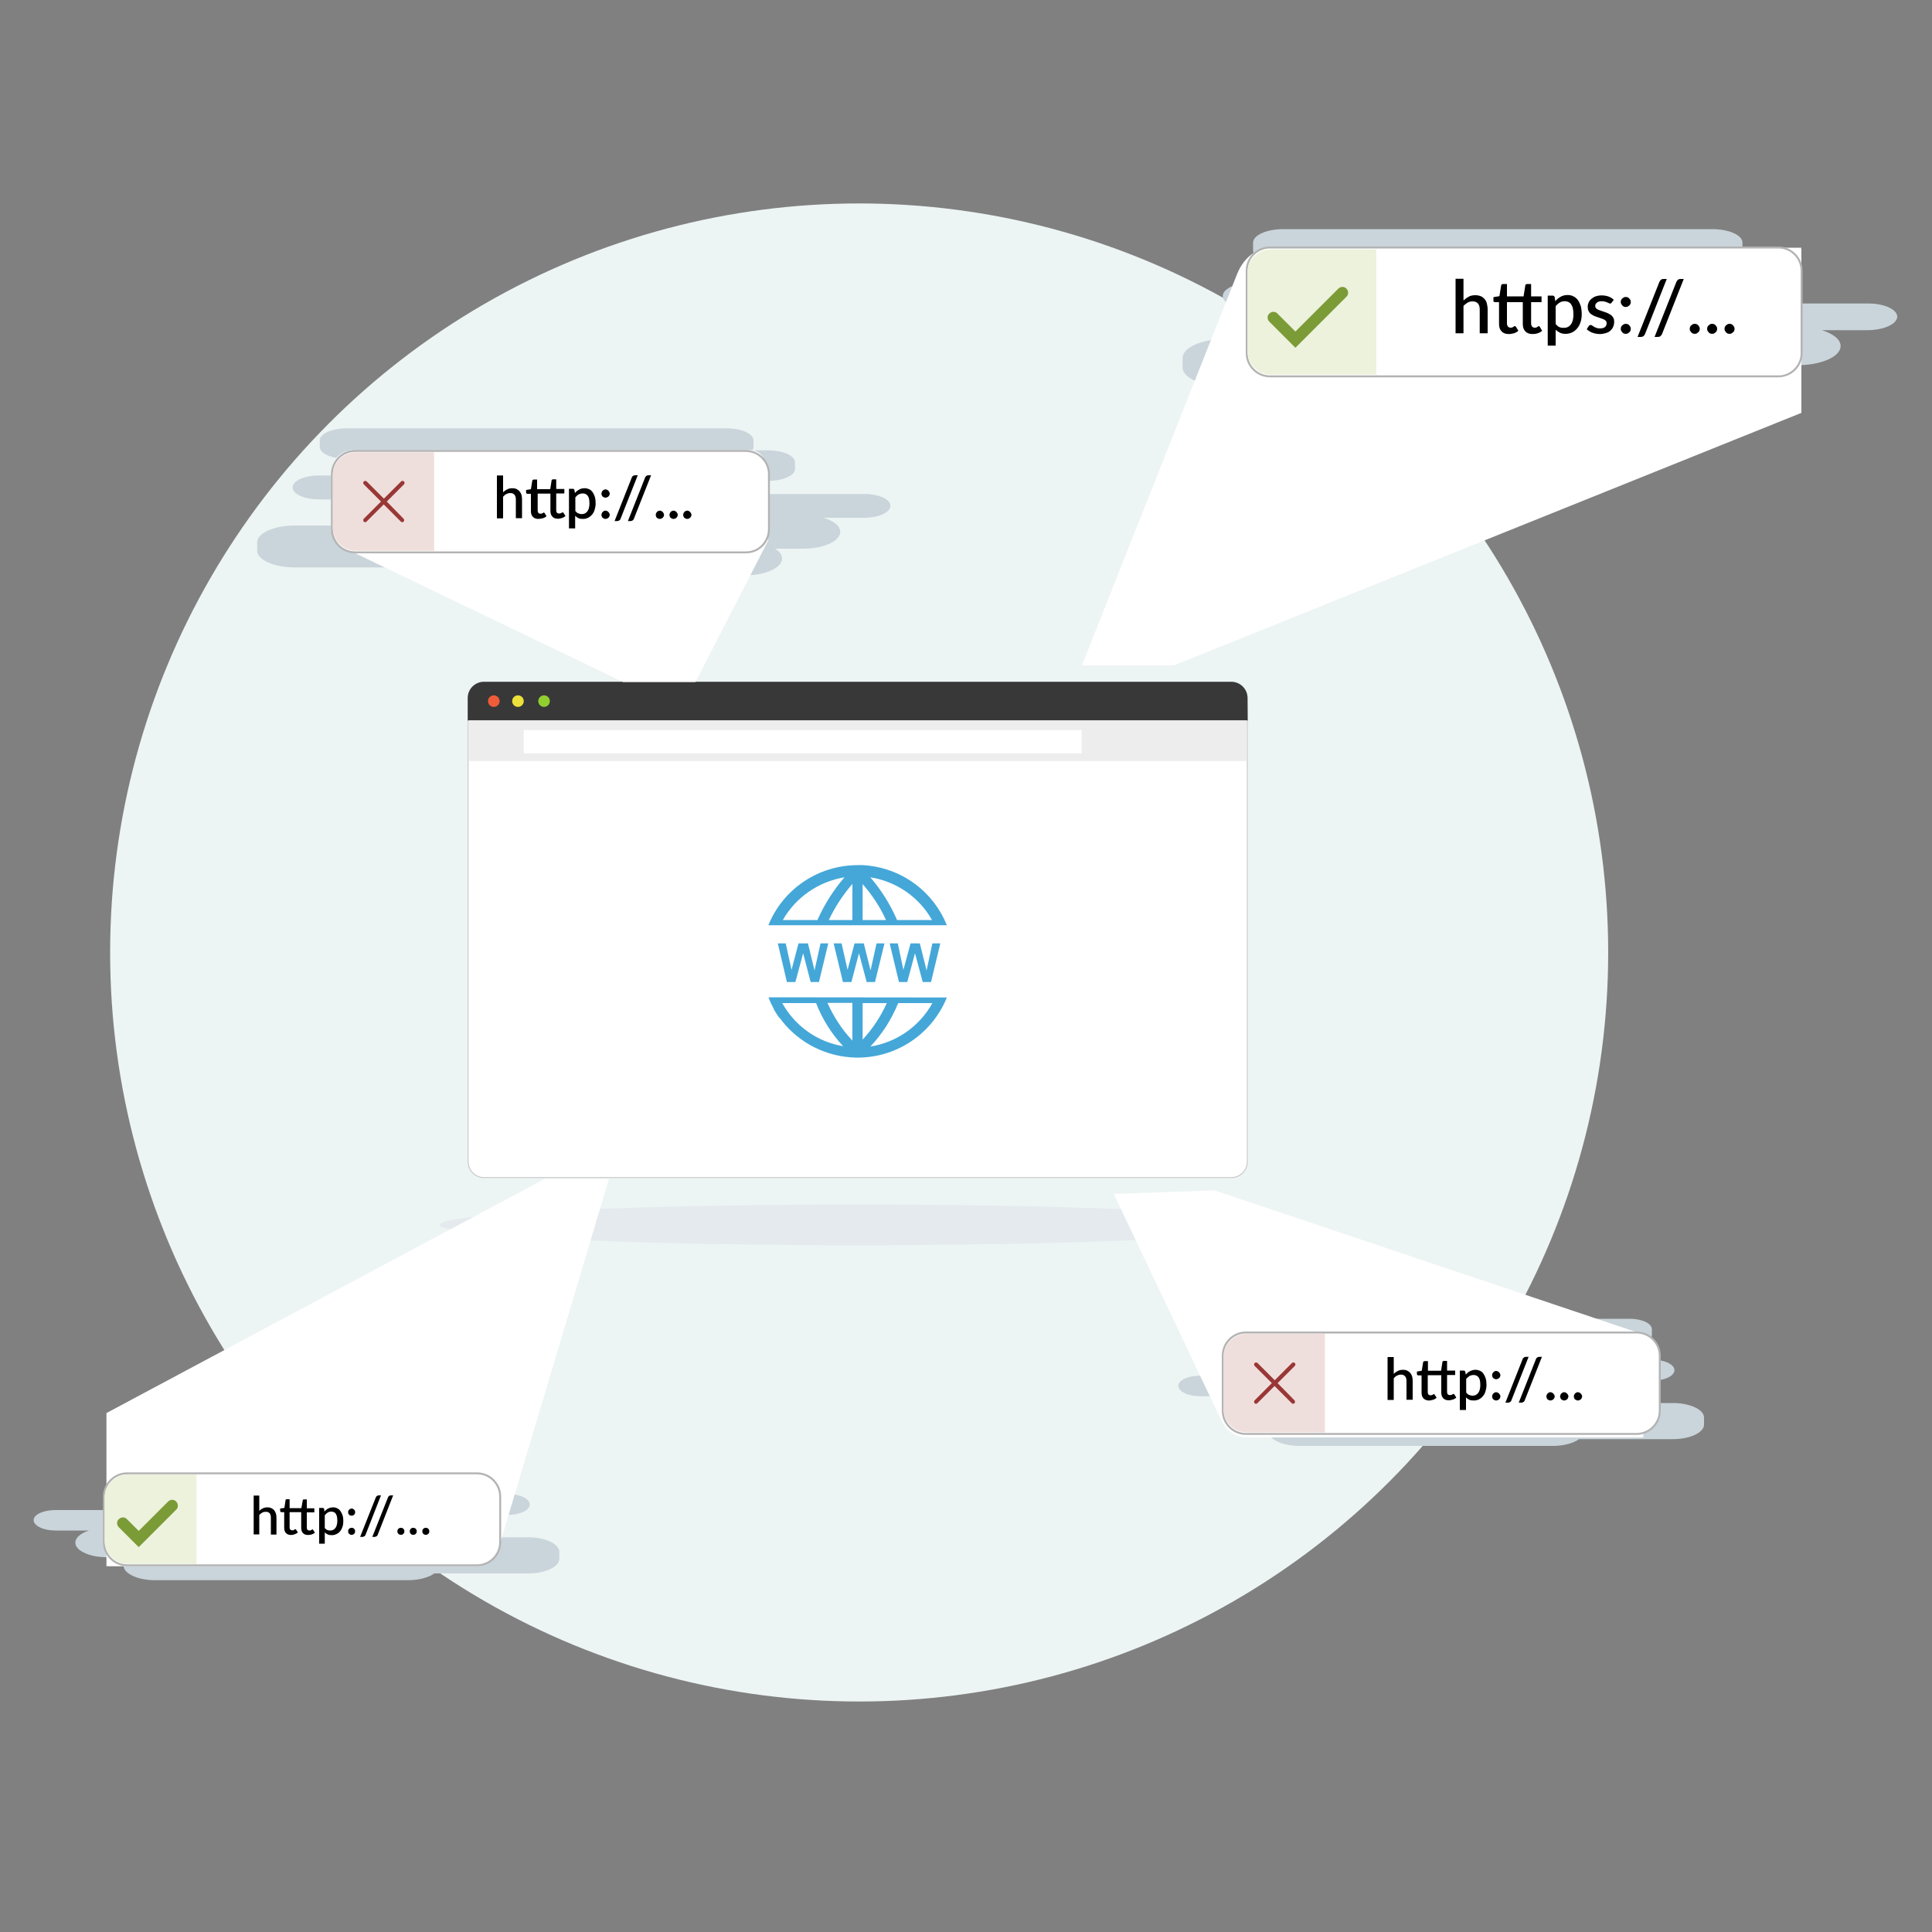 <?xml version="1.0" encoding="utf-8"?>
<!-- Generator: Adobe Illustrator 21.0.2, SVG Export Plug-In . SVG Version: 6.00 Build 0)  -->
<svg version="1.1" id="Layer_1" xmlns="http://www.w3.org/2000/svg" xmlns:xlink="http://www.w3.org/1999/xlink" x="0px" y="0px"
	 viewBox="0 0 1000 1000" enable-background="new 0 0 1000 1000" xml:space="preserve">
<rect x="0" y="0" width="1000" height="1000" fill="#808080" stroke="none"/>
<g>
	<circle fill="#EDF4F4" cx="444.7" cy="493" r="387.7"/>
</g>
<g>
	<ellipse fill="#E4EAED" cx="443.8" cy="634" rx="216.2" ry="10.5"/>
</g>
<g>
	<g>
		<g>
			<path fill="#CAD5DB" d="M460.9,261.8c0,1.7-1.6,3.3-4,4.4s-6,1.8-9.8,1.8h-20.8c5.2,1.6,8.6,4.2,8.6,7.3c0,2.4-2.2,4.6-5.7,6.2
				s-8.3,2.5-13.8,2.5h-14.2c2.3,1.4,3.6,3.2,3.6,5.1c0,2.4-2.2,4.6-5.7,6.2s-8.3,2.5-13.6,2.5h-158c-6.9,0-12.9-1.6-16.4-4.1h-58.6
				c-10.6,0-19.4-3.9-19.4-8.7v-4.3c0-4.8,8.8-8.7,19.4-8.7h23.8c-2.3-1.4-3.6-3.2-3.6-5c0-2.4,2.2-4.6,5.7-6.2
				c2.4-1.1,5.7-1.9,9.2-2.3h-22.4c-7.6,0-13.8-2.8-13.8-6.2c0-1.7,1.6-3.3,4-4.4c2.6-1.1,6-1.8,9.8-1.8h24.1
				c-1.4-1-2.3-2.1-2.3-3.4v-3.4c0-0.6,0.1-1.2,0.6-1.8h-8.3c-7.6,0-13.8-2.8-13.8-6.2v-3.4c0-3.4,6.2-6.2,13.8-6.2h196.9
				c7.6,0,13.8,2.8,13.8,6.2v3.4c0,0.6-0.1,1.2-0.6,1.8h8.3c7.6,0,13.8,2.8,13.8,6.2v3.4c0,3.4-6.2,6.2-13.8,6.2h-12.2
				c2.9,1.1,4.9,2.8,4.9,4.7c0,0.7-0.3,1.4-0.9,2.1H447C454.8,255.6,460.9,258.4,460.9,261.8z"/>
		</g>
	</g>
</g>
<g>
	<g>
		<g>
			<path fill="#CAD5DB" d="M982,163.9c0,1.9-1.8,3.7-4.5,4.9c-2.8,1.3-6.8,2.1-11,2.1H943c5.8,1.8,9.7,4.8,9.7,8.2
				c0,2.7-2.4,5.2-6.5,7s-9.4,2.9-15.6,2.9h-16c2.6,1.6,4,3.6,4,5.7c0,2.7-2.4,5.2-6.5,7c-4,1.8-9.4,2.9-15.4,2.9H718.6
				c-7.8,0-14.6-1.9-18.5-4.6H634c-12,0-21.9-4.4-21.9-9.8v-4.9c0-5.4,9.9-9.8,21.9-9.8h26.9c-2.6-1.6-4-3.6-4-5.7
				c0-2.7,2.4-5.2,6.5-7c2.8-1.3,6.5-2.2,10.4-2.6h-25.3c-8.6,0-15.6-3.1-15.6-7c0-1.9,1.8-3.7,4.5-4.9c2.9-1.3,6.8-2.1,11-2.1h27.2
				c-1.6-1.1-2.6-2.4-2.6-3.8v-3.9c0-0.7,0.2-1.3,0.6-2h-9.4c-8.6,0-15.6-3.1-15.6-7v-3.9c0-3.9,7-7,15.6-7h222.1
				c8.6,0,15.6,3.1,15.6,7v3.9c0,0.7-0.2,1.3-0.6,2h9.4c8.6,0,15.6,3.1,15.6,7v3.9c0,3.9-7,7-15.6,7H897c3.2,1.3,5.5,3.2,5.5,5.3
				c0,0.8-0.3,1.6-1,2.4h64.8C975,156.9,982,160.1,982,163.9z"/>
		</g>
	</g>
</g>
<g>
	<g>
		<g>
			<path fill="#CAD5DB" d="M17.4,786.8c0,1.5,1.3,2.8,3.3,3.8s5,1.6,8.1,1.6h17.3c-4.3,1.4-7.1,3.6-7.1,6.3c0,2.1,1.8,3.9,4.8,5.3
				c3,1.4,6.9,2.2,11.4,2.2H67c-1.9,1.2-3,2.7-3,4.4c0,2.1,1.8,3.9,4.8,5.3c3,1.4,6.9,2.2,11.3,2.2h131.1c5.7,0,10.7-1.4,13.6-3.5
				h48.6c8.8,0,16.1-3.4,16.1-7.5v-3.7c0-4.1-7.3-7.5-16.1-7.5h-19.8c1.9-1.2,3-2.7,3-4.3c0-2.1-1.8-3.9-4.8-5.3c-2-1-4.8-1.7-7.6-2
				h18.6c6.3,0,11.4-2.4,11.4-5.4c0-1.5-1.3-2.8-3.3-3.8c-2.1-1-5-1.6-8.1-1.6h-20c1.2-0.9,1.9-1.8,1.9-2.9v-3c0-0.5-0.1-1-0.5-1.5
				h6.9c6.3,0,11.4-2.4,11.4-5.4v-3c0-3-5.1-5.4-11.4-5.4H87.7c-6.3,0-11.4,2.4-11.4,5.4v3c0,0.5,0.1,1,0.5,1.5h-6.9
				c-6.3,0-11.4,2.4-11.4,5.4v3c0,3,5.1,5.4,11.4,5.4H80c-2.4,1-4.1,2.4-4.1,4c0,0.6,0.2,1.2,0.7,1.8H29
				C22.6,781.5,17.4,783.9,17.4,786.8z"/>
		</g>
	</g>
</g>
<g>
	<g>
		<g>
			<path fill="#CAD5DB" d="M609.9,717.3c0,1.5,1.3,2.8,3.3,3.8s5,1.6,8.1,1.6h17.3c-4.3,1.4-7.1,3.6-7.1,6.3c0,2.1,1.8,3.9,4.8,5.3
				c3,1.4,6.9,2.2,11.4,2.2h11.8c-1.9,1.2-3,2.7-3,4.4c0,2.1,1.8,3.9,4.8,5.3c3,1.4,6.9,2.2,11.3,2.2h131.1c5.7,0,10.7-1.4,13.6-3.5
				h48.6c8.8,0,16.1-3.4,16.1-7.5v-3.7c0-4.1-7.3-7.5-16.1-7.5h-19.8c1.9-1.2,3-2.7,3-4.3c0-2.1-1.8-3.9-4.8-5.3c-2-1-4.8-1.7-7.6-2
				h18.6c6.3,0,11.4-2.4,11.4-5.4c0-1.5-1.3-2.8-3.3-3.8c-2.1-1-5-1.6-8.1-1.6h-20c1.2-0.9,1.9-1.8,1.9-2.9v-3c0-0.5-0.1-1-0.5-1.5
				h6.9c6.3,0,11.4-2.4,11.4-5.4v-3c0-3-5.1-5.4-11.4-5.4H680.2c-6.3,0-11.4,2.4-11.4,5.4v3c0,0.5,0.1,1,0.5,1.5h-6.9
				c-6.3,0-11.4,2.4-11.4,5.4v3c0,3,5.1,5.4,11.4,5.4h10.1c-2.4,1-4.1,2.4-4.1,4c0,0.6,0.2,1.2,0.7,1.8h-47.7
				C615.1,711.9,609.9,714.4,609.9,717.3z"/>
		</g>
	</g>
</g>
<g>
	<g>
		<g>
			<path fill="#FFFFFF" d="M250.5,609.5c-4.5,0-8.2-3.7-8.2-8.2v-240c0-4.5,3.7-8.2,8.2-8.2h386.9c4.5,0,8.2,3.7,8.2,8.2v240
				c0,4.5-3.7,8.2-8.2,8.2H250.5z"/>
		</g>
		<g>
			<path fill="#BFBFBF" d="M637.4,353.3c4.4,0,8,3.6,8,8v240c0,4.4-3.6,8-8,8H250.5c-4.4,0-8-3.6-8-8v-240c0-4.4,3.6-8,8-8H637.4
				 M637.4,352.9H250.5c-4.7,0-8.4,3.8-8.4,8.4v240c0,4.7,3.8,8.4,8.4,8.4h386.9c4.7,0,8.4-3.8,8.4-8.4v-240
				C645.8,356.7,642,352.9,637.4,352.9L637.4,352.9z"/>
		</g>
	</g>
	<g>
		<g>
			<path fill="#383838" d="M645.8,372.9H242.1v-11.6c0-4.7,3.8-8.4,8.4-8.4h386.8c4.7,0,8.4,3.8,8.4,8.4L645.8,372.9L645.8,372.9z"
				/>
		</g>
	</g>
	<g>
		<g>
			<rect x="242.6" y="372.9" fill="#EDEDED" width="402.7" height="21"/>
		</g>
	</g>
	<g>
		<circle fill="#EF5C3A" cx="255.6" cy="362.9" r="3"/>
	</g>
	<g>
		<circle fill="#EDE03B" cx="268.1" cy="362.9" r="3"/>
	</g>
	<g>
		<circle fill="#91CE30" cx="281.6" cy="362.9" r="3"/>
	</g>
	<g>
		<g>
			<rect x="271.1" y="377.9" fill="#FFFFFF" width="288.8" height="12"/>
		</g>
	</g>
	<g>
		<g>
			<path fill="#44A7D8" d="M397.8,516.2c0.3,1,0.7,1.9,1.1,2.8l1.2,2.4c0.2,0.3,0.4,0.7,0.5,1.1c0.1,0.2,0.4,0.7,0.5,0.9
				c0.7,1.1,1.3,2.1,2.1,3.2c0.2,0.1,0.5,0.5,0.8,0.8s0.5,0.7,0.8,1.1c9.2,11.6,23.1,18.5,37.9,18.9h2.5
				c19.8-0.5,37.4-12.7,44.9-31.1L397.8,516.2L397.8,516.2z M404.9,519.2h17.5c3.2,8.2,7.9,15.8,14,22.3
				C423.1,539.3,411.5,531.1,404.9,519.2z M441.2,538.6c-5.4-5.7-9.7-12.3-12.9-19.5h12.9V538.6z M446.5,519.2H459
				c-3.1,6.9-7.3,13.3-12.5,18.9V519.2L446.5,519.2z M450.5,541.7c3-3.2,5.8-6.8,8.2-10.5c2.4-3.8,4.5-7.8,6.2-12h17.7
				C475.9,531.3,464.1,539.5,450.5,541.7z"/>
		</g>
		<g>
			<path fill="#44A7D8" d="M449.3,448c-1.8-0.2-3.6-0.3-5.4-0.2c-20.3,0-38.6,12.3-46.2,31.1h92.4C483.2,461.8,467.6,450,449.3,448z
				 M405.2,476.2c6.7-11.8,18.5-19.9,31.9-22.1c-5.7,6.6-10.4,14-14,22.1H405.2z M441.2,476.2H429c3.2-6.8,7.3-13,12.2-18.7V476.2z
				 M446.5,476.2v-18.6c4.9,5.6,9,11.8,12.1,18.6H446.5z M450.5,454.1c13.4,2.1,25.2,10.2,31.9,22.1h-18.1
				C460.9,468.2,456.2,460.8,450.5,454.1z"/>
		</g>
		<g>
			<polygon fill="#44A7D8" points="428.7,488.3 423.9,508.3 419.6,508.3 415.7,493.4 411.7,508.3 407.3,508.3 402.6,488.3 
				406.7,488.3 409.7,502 413.3,488.3 418.2,488.3 421.6,502.3 424.7,488.3 			"/>
		</g>
		<g>
			<polygon fill="#44A7D8" points="457.8,488.3 452.9,508.3 448.6,508.3 444.6,493.4 440.7,508.3 436.3,508.3 431.5,488.3 
				435.6,488.3 438.7,502 442.3,488.3 447.1,488.3 450.6,502.3 453.7,488.3 			"/>
		</g>
		<g>
			<polygon fill="#44A7D8" points="486.7,488.3 481.9,508.3 477.6,508.3 473.6,493.4 469.6,508.3 465.3,508.3 460.5,488.3 
				464.7,488.3 467.6,502 471.3,488.3 476.1,488.3 479.6,502.3 482.6,488.3 			"/>
		</g>
	</g>
</g>
<g>
	<path fill="#A0A0A0" d="M236.8,644.8"/>
</g>
<g>
	<g>
		<defs>
			<path id="SVGID_1_" d="M640.3,141.9L560,344.4h47.6l324.8-130.7v-85.5H657.8C650.4,128.2,643.6,133.5,640.3,141.9z"/>
		</defs>
		<clipPath id="SVGID_2_">
			<use xlink:href="#SVGID_1_"  overflow="visible"/>
		</clipPath>
		<path clip-path="url(#SVGID_2_)" fill="#FFFFFF" d="M560,344.4L560,344.4z"/>
		<polygon clip-path="url(#SVGID_2_)" fill="#FFFFFF" points="560,335.5 607.9,128.2 930.8,128.2 932.4,128.6 932.4,222.6 
			904.3,344.4 560,344.4 		"/>
		<polygon clip-path="url(#SVGID_2_)" fill="#FFFFFF" points="932.4,128.6 930.8,128.2 932.4,128.2 		"/>
	</g>
</g>
<g>
	<g>
		<defs>
			<path id="SVGID_3_" d="M397.7,279.6L360,353h-37.5l-145-69.7c-3.7-1.8-6.1-5.5-6.1-9.6v-29.2c0-6.4,5.2-11.6,11.6-11.6h204.8
				C405.7,232.9,395.1,274.9,397.7,279.6z"/>
		</defs>
		<clipPath id="SVGID_4_">
			<use xlink:href="#SVGID_3_"  overflow="visible"/>
		</clipPath>
		<polygon clip-path="url(#SVGID_4_)" fill="#FFFFFF" points="360,353 405.7,333.3 405.7,353 		"/>
		<polygon clip-path="url(#SVGID_4_)" fill="#FFFFFF" points="179.6,353 171.4,286.7 171.4,237.1 181.1,232.9 405.7,232.9 
			405.7,333.3 360,353 		"/>
		<polygon clip-path="url(#SVGID_4_)" fill="#FFFFFF" points="181.1,232.9 171.4,237.1 171.4,232.9 		"/>
	</g>
</g>
<g>
	<g>
		<defs>
			<path id="SVGID_5_" d="M259.1,798l56.1-187.8h-33.3L55.1,731.4v79.3h191.8C252.1,810.8,256.8,805.8,259.1,798z"/>
		</defs>
		<clipPath id="SVGID_6_">
			<use xlink:href="#SVGID_5_"  overflow="visible"/>
		</clipPath>
		<path clip-path="url(#SVGID_6_)" fill="#FFFFFF" d="M315.2,610.2L315.2,610.2L315.2,610.2z"/>
		<polygon clip-path="url(#SVGID_6_)" fill="#FFFFFF" points="315.2,619.1 270.9,810.8 56.9,810.8 55.1,810.4 55.1,722.5 81,610.2 
			315.2,610.2 		"/>
		<polygon clip-path="url(#SVGID_6_)" fill="#FFFFFF" points="55.1,810.4 56.9,810.8 55.1,810.8 		"/>
	</g>
</g>
<g>
	<g>
		<defs>
			<path id="SVGID_7_" d="M632.3,735.5l-60-126.3H608l242.6,81.5V744H645.4C639.9,744.1,634.8,740.8,632.3,735.5z"/>
		</defs>
		<clipPath id="SVGID_8_">
			<use xlink:href="#SVGID_7_"  overflow="visible"/>
		</clipPath>
		<path clip-path="url(#SVGID_8_)" fill="#FFFFFF" d="M572.3,609.2L572.3,609.2L572.3,609.2z"/>
		<polygon clip-path="url(#SVGID_8_)" fill="#FFFFFF" points="831.7,609.2 850.6,681.8 850.6,743.8 849,744.1 605,744.1 
			572.3,618.1 		"/>
		<polygon clip-path="url(#SVGID_8_)" fill="#FFFFFF" points="849,744.1 850.6,743.8 850.6,744.1 		"/>
	</g>
</g>
<g>
	<g>
		<path fill="#FFFFFF" d="M920.5,194.8H657.3c-6.6,0-12-5.4-12-12v-42.7c0-6.6,5.4-12,12-12h263.2c6.6,0,12,5.4,12,12v42.7
			C932.5,189.4,927.1,194.8,920.5,194.8z"/>
		<path fill="#B3B3B3" d="M920.5,195.3H657.3c-6.9,0-12.5-5.6-12.5-12.5v-42.7c0-6.9,5.6-12.5,12.5-12.5h263.2
			c6.9,0,12.5,5.6,12.5,12.5v42.7C933,189.7,927.4,195.3,920.5,195.3z M657.3,128.6c-6.3,0-11.5,5.2-11.5,11.5v42.7
			c0,6.3,5.2,11.5,11.5,11.5h263.2c6.3,0,11.5-5.2,11.5-11.5v-42.7c0-6.3-5.2-11.5-11.5-11.5H657.3z"/>
	</g>
	<g enable-background="new    ">
		<path d="M757.7,155.4c0.8-0.8,1.7-1.4,2.6-1.9c1-0.5,2.1-0.7,3.3-0.7c1.1,0,2,0.2,2.8,0.5s1.5,0.9,2,1.5c0.6,0.6,1,1.4,1.2,2.3
			s0.4,1.9,0.4,3v12.4h-4.1v-12.4c0-1.3-0.3-2.3-0.9-3c-0.6-0.7-1.5-1.1-2.8-1.1c-0.9,0-1.8,0.2-2.5,0.6s-1.5,1-2.2,1.7v14.2h-4.1
			v-28.2h4.1V155.4z"/>
		<path d="M780.9,172.9c-1.6,0-2.9-0.5-3.7-1.4c-0.9-0.9-1.3-2.2-1.3-3.8v-11.3h-2.1c-0.2,0-0.4-0.1-0.6-0.2
			c-0.2-0.1-0.2-0.4-0.2-0.7v-1.7l3.1-0.5l0.9-5.6c0.1-0.2,0.2-0.4,0.3-0.5c0.2-0.1,0.4-0.2,0.6-0.2h2.1v6.4h8.6l0.9-5.7
			c0-0.2,0.2-0.4,0.3-0.5c0.2-0.1,0.4-0.2,0.6-0.2h2.1v6.4h5.4v3h-5.4v11c0,0.7,0.2,1.2,0.5,1.6c0.3,0.4,0.8,0.6,1.4,0.6
			c0.3,0,0.6,0,0.8-0.1c0.2-0.1,0.4-0.2,0.6-0.3c0.2-0.1,0.3-0.2,0.4-0.3c0.1-0.1,0.2-0.1,0.3-0.1c0.1,0,0.2,0,0.3,0.1
			c0.1,0.1,0.2,0.2,0.2,0.3l1.2,2c-0.6,0.6-1.4,1-2.3,1.3c-0.9,0.3-1.7,0.4-2.7,0.4c-1.6,0-2.9-0.5-3.7-1.4
			c-0.9-0.9-1.3-2.2-1.3-3.8v-11.3H780v11c0,0.7,0.2,1.2,0.5,1.6c0.3,0.4,0.8,0.6,1.4,0.6c0.3,0,0.6,0,0.8-0.1
			c0.2-0.1,0.4-0.2,0.6-0.3c0.2-0.1,0.3-0.2,0.4-0.3c0.1-0.1,0.2-0.1,0.4-0.1c0.2,0,0.4,0.1,0.6,0.4l1.2,2c-0.6,0.6-1.4,1-2.2,1.3
			C782.7,172.7,781.8,172.9,780.9,172.9z"/>
		<path d="M805,155.9c0.8-1,1.7-1.7,2.8-2.3c1-0.6,2.2-0.9,3.6-0.9c1.1,0,2.1,0.2,3,0.7c0.9,0.4,1.7,1.1,2.3,1.9
			c0.6,0.8,1.1,1.9,1.5,3.1c0.3,1.2,0.5,2.7,0.5,4.3c0,1.4-0.2,2.8-0.6,4c-0.4,1.2-0.9,2.3-1.7,3.2c-0.7,0.9-1.6,1.6-2.6,2.1
			c-1,0.5-2.2,0.8-3.5,0.8c-1.1,0-2.1-0.2-2.9-0.6s-1.5-0.9-2.2-1.5v8.2h-4.1v-25.9h2.5c0.6,0,0.9,0.3,1.1,0.8L805,155.9z
			 M805.2,167.7c0.6,0.7,1.2,1.3,1.9,1.6c0.7,0.3,1.4,0.4,2.3,0.4c1.6,0,2.8-0.6,3.7-1.8c0.9-1.2,1.3-2.9,1.3-5.2
			c0-1.2-0.1-2.2-0.3-3.1s-0.5-1.5-0.9-2.1s-0.8-0.9-1.4-1.2c-0.5-0.2-1.2-0.4-1.8-0.4c-1,0-1.9,0.2-2.7,0.7
			c-0.8,0.5-1.5,1.1-2.1,1.9V167.7z"/>
		<path d="M834.2,156.6c-0.1,0.2-0.2,0.3-0.3,0.4s-0.3,0.1-0.5,0.1c-0.2,0-0.5-0.1-0.7-0.2c-0.3-0.1-0.6-0.3-0.9-0.4
			s-0.7-0.3-1.2-0.4c-0.5-0.1-1-0.2-1.6-0.2c-0.5,0-1,0.1-1.4,0.2c-0.4,0.1-0.8,0.3-1,0.5c-0.3,0.2-0.5,0.5-0.7,0.8
			c-0.2,0.3-0.2,0.6-0.2,1c0,0.5,0.1,0.8,0.4,1.1c0.3,0.3,0.6,0.6,1.1,0.8s1,0.4,1.6,0.6c0.6,0.2,1.2,0.4,1.8,0.6
			c0.6,0.2,1.2,0.4,1.8,0.7c0.6,0.3,1.1,0.6,1.6,1c0.5,0.4,0.8,0.9,1.1,1.4s0.4,1.2,0.4,2c0,0.9-0.2,1.8-0.5,2.5
			c-0.3,0.8-0.8,1.4-1.4,2s-1.4,1-2.4,1.3s-2,0.5-3.2,0.5c-0.7,0-1.3-0.1-2-0.2c-0.6-0.1-1.2-0.3-1.8-0.5c-0.6-0.2-1.1-0.5-1.6-0.8
			s-0.9-0.6-1.3-1l1-1.6c0.1-0.2,0.3-0.3,0.4-0.4c0.2-0.1,0.4-0.2,0.6-0.2c0.3,0,0.5,0.1,0.8,0.3c0.3,0.2,0.6,0.4,0.9,0.6
			c0.3,0.2,0.8,0.4,1.3,0.6c0.5,0.2,1.1,0.3,1.8,0.3c0.6,0,1.1-0.1,1.6-0.2c0.4-0.1,0.8-0.3,1.1-0.6c0.3-0.3,0.5-0.5,0.6-0.9
			c0.1-0.3,0.2-0.7,0.2-1c0-0.5-0.1-0.9-0.4-1.2s-0.7-0.6-1.1-0.8c-0.5-0.2-1-0.4-1.6-0.6c-0.6-0.2-1.2-0.4-1.8-0.6
			c-0.6-0.2-1.2-0.4-1.8-0.7c-0.6-0.3-1.1-0.6-1.6-1s-0.8-0.9-1.1-1.5c-0.3-0.6-0.4-1.3-0.4-2.2c0-0.8,0.2-1.5,0.5-2.2
			c0.3-0.7,0.8-1.3,1.4-1.8s1.3-1,2.2-1.3c0.9-0.3,1.9-0.5,3.1-0.5c1.3,0,2.5,0.2,3.6,0.6c1.1,0.4,2,1,2.7,1.7L834.2,156.6z"/>
		<path d="M838.9,156.3c0-0.4,0.1-0.7,0.2-1c0.1-0.3,0.3-0.6,0.6-0.8c0.2-0.2,0.5-0.4,0.8-0.6c0.3-0.1,0.7-0.2,1-0.2
			c0.4,0,0.7,0.1,1,0.2c0.3,0.1,0.6,0.3,0.8,0.6c0.2,0.2,0.4,0.5,0.6,0.8c0.1,0.3,0.2,0.7,0.2,1c0,0.4-0.1,0.7-0.2,1
			s-0.3,0.6-0.6,0.8s-0.5,0.4-0.8,0.6c-0.3,0.1-0.7,0.2-1,0.2c-0.4,0-0.7-0.1-1-0.2c-0.3-0.1-0.6-0.3-0.8-0.6
			c-0.2-0.2-0.4-0.5-0.6-0.8C839,157,838.9,156.7,838.9,156.3z M838.9,170.2c0-0.4,0.1-0.7,0.2-1c0.1-0.3,0.3-0.6,0.6-0.8
			c0.2-0.2,0.5-0.4,0.8-0.6c0.3-0.1,0.7-0.2,1-0.2c0.4,0,0.7,0.1,1,0.2c0.3,0.1,0.6,0.3,0.8,0.6c0.2,0.2,0.4,0.5,0.6,0.8
			c0.1,0.3,0.2,0.7,0.2,1c0,0.4-0.1,0.7-0.2,1s-0.3,0.6-0.6,0.8s-0.5,0.4-0.8,0.6c-0.3,0.1-0.7,0.2-1,0.2c-0.4,0-0.7-0.1-1-0.2
			c-0.3-0.1-0.6-0.3-0.8-0.6c-0.2-0.2-0.4-0.5-0.6-0.8C839,170.9,838.9,170.6,838.9,170.2z"/>
		<path d="M851.5,172.8c-0.2,0.5-0.5,0.9-0.9,1.2c-0.4,0.3-0.8,0.4-1.3,0.4h-1.7l11.3-28.5c0.2-0.5,0.5-0.8,0.8-1.1
			c0.4-0.3,0.8-0.4,1.3-0.4h1.7L851.5,172.8z"/>
		<path d="M860.3,172.8c-0.2,0.5-0.5,0.9-0.9,1.2c-0.4,0.3-0.8,0.4-1.3,0.4h-1.7l11.3-28.5c0.2-0.5,0.5-0.8,0.8-1.1
			c0.4-0.3,0.8-0.4,1.3-0.4h1.7L860.3,172.8z"/>
		<path d="M874.6,170.2c0-0.4,0.1-0.7,0.2-1c0.1-0.3,0.3-0.6,0.6-0.8c0.2-0.2,0.5-0.4,0.8-0.6c0.3-0.1,0.7-0.2,1-0.2s0.7,0.1,1,0.2
			c0.3,0.1,0.6,0.3,0.8,0.6c0.2,0.2,0.4,0.5,0.6,0.8c0.1,0.3,0.2,0.7,0.2,1c0,0.4-0.1,0.7-0.2,1s-0.3,0.6-0.6,0.8s-0.5,0.4-0.8,0.6
			c-0.3,0.1-0.7,0.2-1,0.2s-0.7-0.1-1-0.2c-0.3-0.1-0.6-0.3-0.8-0.6c-0.2-0.2-0.4-0.5-0.6-0.8S874.6,170.6,874.6,170.2z"/>
		<path d="M883.6,170.2c0-0.4,0.1-0.7,0.2-1c0.1-0.3,0.3-0.6,0.6-0.8c0.2-0.2,0.5-0.4,0.8-0.6c0.3-0.1,0.7-0.2,1-0.2s0.7,0.1,1,0.2
			c0.3,0.1,0.6,0.3,0.8,0.6c0.2,0.2,0.4,0.5,0.6,0.8c0.1,0.3,0.2,0.7,0.2,1c0,0.4-0.1,0.7-0.2,1c-0.1,0.3-0.3,0.6-0.6,0.8
			s-0.5,0.4-0.8,0.6c-0.3,0.1-0.7,0.2-1,0.2s-0.7-0.1-1-0.2c-0.3-0.1-0.6-0.3-0.8-0.6s-0.4-0.5-0.6-0.8
			C883.7,170.9,883.6,170.6,883.6,170.2z"/>
		<path d="M892.6,170.2c0-0.4,0.1-0.7,0.2-1c0.1-0.3,0.3-0.6,0.6-0.8c0.2-0.2,0.5-0.4,0.8-0.6c0.3-0.1,0.7-0.2,1-0.2s0.7,0.1,1,0.2
			c0.3,0.1,0.6,0.3,0.8,0.6c0.2,0.2,0.4,0.5,0.6,0.8c0.1,0.3,0.2,0.7,0.2,1c0,0.4-0.1,0.7-0.2,1c-0.1,0.3-0.3,0.6-0.6,0.8
			s-0.5,0.4-0.8,0.6c-0.3,0.1-0.7,0.2-1,0.2s-0.7-0.1-1-0.2c-0.3-0.1-0.6-0.3-0.8-0.6s-0.4-0.5-0.6-0.8
			C892.7,170.9,892.6,170.6,892.6,170.2z"/>
	</g>
	<g>
		<path fill="#EDF2DD" d="M712.4,193.9h-54.7c-6.6,0-12-5.4-12-12v-40.8c0-6.6,5.4-12,12-12h54.7V193.9z"/>
	</g>
	<g>
		<path fill="#7B9B37" d="M670.5,180L657,166.5c-1.2-1.2-1.2-3.1,0-4.2c1.2-1.2,3.1-1.2,4.2,0l9.3,9.3l22.2-22.2
			c1.2-1.2,3.1-1.2,4.2,0c1.2,1.2,1.2,3.1,0,4.2L670.5,180z"/>
	</g>
</g>
<g>
	<g>
		<path fill="#FFFFFF" d="M246.9,810.2H65.8c-6.6,0-12-5.4-12-12v-23.6c0-6.6,5.4-12,12-12h181.1c6.6,0,12,5.4,12,12v23.6
			C258.9,804.8,253.5,810.2,246.9,810.2z"/>
		<path fill="#B3B3B3" d="M246.9,810.7H65.8c-6.9,0-12.5-5.6-12.5-12.5v-23.6c0-6.9,5.6-12.5,12.5-12.5h181.1
			c6.9,0,12.5,5.6,12.5,12.5v23.6C259.4,805.1,253.8,810.7,246.9,810.7z M65.8,763.1c-6.3,0-11.5,5.2-11.5,11.5v23.6
			c0,6.3,5.2,11.5,11.5,11.5h181.1c6.3,0,11.5-5.2,11.5-11.5v-23.6c0-6.3-5.2-11.5-11.5-11.5H65.8z"/>
	</g>
	<g enable-background="new    ">
		<path d="M134.1,782.1c0.6-0.6,1.2-1,1.9-1.4c0.7-0.3,1.5-0.5,2.4-0.5c0.8,0,1.4,0.1,2,0.4c0.6,0.3,1.1,0.6,1.5,1.1
			c0.4,0.5,0.7,1,0.9,1.7c0.2,0.6,0.3,1.4,0.3,2.1v8.8h-2.9v-8.8c0-0.9-0.2-1.7-0.6-2.2c-0.4-0.5-1.1-0.8-2-0.8
			c-0.7,0-1.3,0.1-1.8,0.4s-1.1,0.7-1.6,1.2v10.1h-2.9v-20.1h2.9V782.1z"/>
		<path d="M150.7,794.5c-1.2,0-2-0.3-2.7-1c-0.6-0.6-0.9-1.6-0.9-2.7v-8.1h-1.5c-0.2,0-0.3-0.1-0.4-0.2c-0.1-0.1-0.2-0.3-0.2-0.5
			v-1.2l2.2-0.3l0.6-4c0-0.2,0.1-0.3,0.2-0.4c0.1-0.1,0.3-0.1,0.4-0.1h1.5v4.6h6.1l0.7-4c0-0.2,0.1-0.3,0.2-0.4
			c0.1-0.1,0.3-0.1,0.4-0.1h1.5v4.6h3.9v2.1h-3.9v7.9c0,0.5,0.1,0.9,0.4,1.1c0.2,0.3,0.6,0.4,1,0.4c0.2,0,0.4,0,0.6-0.1
			c0.2-0.1,0.3-0.1,0.4-0.2c0.1-0.1,0.2-0.1,0.3-0.2c0.1-0.1,0.2-0.1,0.2-0.1c0.1,0,0.2,0,0.2,0.1c0.1,0,0.1,0.1,0.2,0.2l0.9,1.4
			c-0.5,0.4-1,0.7-1.6,0.9c-0.6,0.2-1.2,0.3-1.9,0.3c-1.2,0-2.1-0.3-2.7-1c-0.6-0.6-0.9-1.6-0.9-2.7v-8.1h-6v7.9
			c0,0.5,0.1,0.9,0.4,1.1c0.2,0.3,0.6,0.4,1,0.4c0.2,0,0.4,0,0.6-0.1c0.2-0.1,0.3-0.1,0.4-0.2c0.1-0.1,0.2-0.1,0.3-0.2
			c0.1-0.1,0.2-0.1,0.3-0.1c0.2,0,0.3,0.1,0.4,0.3l0.9,1.4c-0.5,0.4-1,0.7-1.6,0.9C151.9,794.4,151.3,794.5,150.7,794.5z"/>
		<path d="M167.9,782.4c0.6-0.7,1.2-1.2,2-1.6c0.7-0.4,1.6-0.6,2.6-0.6c0.8,0,1.5,0.2,2.1,0.5c0.6,0.3,1.2,0.8,1.6,1.4
			s0.8,1.3,1.1,2.2s0.4,1.9,0.4,3c0,1-0.1,2-0.4,2.9c-0.3,0.9-0.7,1.7-1.2,2.3s-1.1,1.2-1.9,1.5c-0.7,0.4-1.6,0.6-2.5,0.6
			c-0.8,0-1.5-0.1-2.1-0.4s-1.1-0.6-1.5-1.1v5.9h-2.9v-18.5h1.8c0.4,0,0.7,0.2,0.8,0.6L167.9,782.4z M168,790.8
			c0.4,0.5,0.9,0.9,1.3,1.1c0.5,0.2,1,0.3,1.6,0.3c1.1,0,2-0.4,2.7-1.3c0.6-0.8,1-2.1,1-3.7c0-0.9-0.1-1.6-0.2-2.2s-0.4-1.1-0.6-1.5
			c-0.3-0.4-0.6-0.7-1-0.8c-0.4-0.2-0.8-0.3-1.3-0.3c-0.7,0-1.4,0.2-1.9,0.5c-0.5,0.3-1,0.8-1.5,1.4V790.8z"/>
		<path d="M180.2,782.7c0-0.3,0-0.5,0.1-0.7s0.2-0.4,0.4-0.6c0.2-0.2,0.4-0.3,0.6-0.4s0.5-0.2,0.7-0.2s0.5,0.1,0.7,0.2
			s0.4,0.2,0.6,0.4c0.2,0.2,0.3,0.4,0.4,0.6c0.1,0.2,0.1,0.5,0.1,0.7c0,0.3,0,0.5-0.1,0.7c-0.1,0.2-0.2,0.4-0.4,0.6
			c-0.2,0.2-0.4,0.3-0.6,0.4s-0.5,0.1-0.7,0.1s-0.5,0-0.7-0.1s-0.4-0.2-0.6-0.4c-0.2-0.2-0.3-0.4-0.4-0.6S180.2,783,180.2,782.7z
			 M180.2,792.6c0-0.3,0-0.5,0.1-0.7c0.1-0.2,0.2-0.4,0.4-0.6c0.2-0.2,0.4-0.3,0.6-0.4c0.2-0.1,0.5-0.1,0.7-0.1s0.5,0,0.7,0.1
			c0.2,0.1,0.4,0.2,0.6,0.4c0.2,0.2,0.3,0.4,0.4,0.6c0.1,0.2,0.1,0.5,0.1,0.7c0,0.3,0,0.5-0.1,0.7c-0.1,0.2-0.2,0.4-0.4,0.6
			c-0.2,0.2-0.4,0.3-0.6,0.4c-0.2,0.1-0.5,0.1-0.7,0.1s-0.5,0-0.7-0.1c-0.2-0.1-0.4-0.2-0.6-0.4c-0.2-0.2-0.3-0.4-0.4-0.6
			C180.3,793.1,180.2,792.9,180.2,792.6z"/>
		<path d="M189.2,794.4c-0.1,0.4-0.4,0.7-0.7,0.8c-0.3,0.2-0.6,0.3-0.9,0.3h-1.2l8.1-20.4c0.1-0.3,0.3-0.6,0.6-0.8s0.6-0.3,0.9-0.3
			h1.2L189.2,794.4z"/>
		<path d="M195.5,794.4c-0.1,0.4-0.4,0.7-0.7,0.8c-0.3,0.2-0.6,0.3-0.9,0.3h-1.2l8.1-20.4c0.1-0.3,0.3-0.6,0.6-0.8s0.6-0.3,0.9-0.3
			h1.2L195.5,794.4z"/>
		<path d="M205.7,792.6c0-0.3,0-0.5,0.1-0.7c0.1-0.2,0.2-0.4,0.4-0.6c0.2-0.2,0.4-0.3,0.6-0.4c0.2-0.1,0.5-0.1,0.7-0.1
			s0.5,0,0.7,0.1c0.2,0.1,0.4,0.2,0.6,0.4c0.2,0.2,0.3,0.4,0.4,0.6c0.1,0.2,0.1,0.5,0.1,0.7c0,0.3,0,0.5-0.1,0.7
			c-0.1,0.2-0.2,0.4-0.4,0.6c-0.2,0.2-0.4,0.3-0.6,0.4c-0.2,0.1-0.5,0.1-0.7,0.1s-0.5,0-0.7-0.1c-0.2-0.1-0.4-0.2-0.6-0.4
			c-0.2-0.2-0.3-0.4-0.4-0.6C205.7,793.1,205.7,792.9,205.7,792.6z"/>
		<path d="M212.1,792.6c0-0.3,0-0.5,0.1-0.7c0.1-0.2,0.2-0.4,0.4-0.6c0.2-0.2,0.4-0.3,0.6-0.4c0.2-0.1,0.5-0.1,0.7-0.1
			s0.5,0,0.7,0.1c0.2,0.1,0.4,0.2,0.6,0.4c0.2,0.2,0.3,0.4,0.4,0.6c0.1,0.2,0.1,0.5,0.1,0.7c0,0.3,0,0.5-0.1,0.7
			c-0.1,0.2-0.2,0.4-0.4,0.6c-0.2,0.2-0.4,0.3-0.6,0.4c-0.2,0.1-0.5,0.1-0.7,0.1s-0.5,0-0.7-0.1c-0.2-0.1-0.4-0.2-0.6-0.4
			c-0.2-0.2-0.3-0.4-0.4-0.6C212.2,793.1,212.1,792.9,212.1,792.6z"/>
		<path d="M218.6,792.6c0-0.3,0-0.5,0.1-0.7c0.1-0.2,0.2-0.4,0.4-0.6c0.2-0.2,0.4-0.3,0.6-0.4c0.2-0.1,0.5-0.1,0.7-0.1
			s0.5,0,0.7,0.1c0.2,0.1,0.4,0.2,0.6,0.4c0.2,0.2,0.3,0.4,0.4,0.6c0.1,0.2,0.1,0.5,0.1,0.7c0,0.3,0,0.5-0.1,0.7
			c-0.1,0.2-0.2,0.4-0.4,0.6c-0.2,0.2-0.4,0.3-0.6,0.4c-0.2,0.1-0.5,0.1-0.7,0.1s-0.5,0-0.7-0.1c-0.2-0.1-0.4-0.2-0.6-0.4
			c-0.2-0.2-0.3-0.4-0.4-0.6C218.6,793.1,218.6,792.9,218.6,792.6z"/>
	</g>
	<g>
		<path fill="#EDF2DD" d="M101.7,809.5H66.1c-6.6,0-12-5.4-12-12v-22.3c0-6.6,5.4-12,12-12h35.6V809.5z"/>
	</g>
	<g>
		<path fill="#7B9B37" d="M71.8,800.8l-10.3-10.3c-1.2-1.2-1.2-3.1,0-4.2c1.2-1.2,3.1-1.2,4.2,0l6.1,6.1L87,777.2
			c1.2-1.2,3.1-1.2,4.2,0s1.2,3.1,0,4.2L71.8,800.8z"/>
	</g>
</g>
<g>
	<g>
		<path fill="#FFFFFF" d="M386.1,285.9H183.8c-6.6,0-12-5.4-12-12v-28.5c0-6.6,5.4-12,12-12H386c6.6,0,12,5.4,12,12v28.5
			C398.1,280.5,392.7,285.9,386.1,285.9z"/>
		<path fill="#B3B3B3" d="M386.1,286.4H183.8c-6.9,0-12.5-5.6-12.5-12.5v-28.5c0-6.9,5.6-12.5,12.5-12.5H386
			c6.9,0,12.5,5.6,12.5,12.5v28.5c0,3.3-1.2,6.4-3.5,8.8C392.6,285.1,389.5,286.4,386.1,286.4z M183.8,233.9
			c-6.3,0-11.5,5.2-11.5,11.5v28.5c0,6.3,5.2,11.5,11.5,11.5h202.3c3.1,0,6-1.2,8.1-3.4c2.1-2.2,3.3-5,3.3-8.1v-28.5
			c0-6.3-5.2-11.5-11.5-11.5H183.8z"/>
	</g>
	<g enable-background="new    ">
		<path d="M260.4,254.8c0.6-0.6,1.3-1.1,2.1-1.5s1.6-0.6,2.6-0.6c0.8,0,1.6,0.1,2.2,0.4s1.2,0.7,1.6,1.2c0.4,0.5,0.8,1.1,1,1.8
			c0.2,0.7,0.3,1.5,0.3,2.4v9.7H267v-9.7c0-1-0.2-1.8-0.7-2.4s-1.2-0.9-2.2-0.9c-0.7,0-1.4,0.2-2,0.5c-0.6,0.3-1.2,0.8-1.7,1.4v11.2
			h-3.2v-22.2h3.2V254.8z"/>
		<path d="M278.7,268.6c-1.3,0-2.2-0.4-2.9-1.1c-0.7-0.7-1-1.7-1-3v-8.9H273c-0.2,0-0.3-0.1-0.5-0.2c-0.1-0.1-0.2-0.3-0.2-0.5v-1.3
			l2.5-0.4l0.7-4.4c0-0.2,0.1-0.3,0.3-0.4c0.1-0.1,0.3-0.2,0.5-0.2h1.7v5h6.8l0.7-4.5c0-0.2,0.1-0.3,0.2-0.4s0.3-0.2,0.5-0.2h1.7v5
			h4.2v2.3h-4.2v8.7c0,0.5,0.1,1,0.4,1.3c0.3,0.3,0.6,0.4,1.1,0.4c0.2,0,0.5,0,0.7-0.1c0.2-0.1,0.3-0.1,0.5-0.2
			c0.1-0.1,0.2-0.1,0.3-0.2c0.1-0.1,0.2-0.1,0.3-0.1c0.1,0,0.2,0,0.3,0.1c0.1,0,0.1,0.1,0.2,0.2l1,1.6c-0.5,0.4-1.1,0.8-1.8,1
			c-0.7,0.2-1.4,0.4-2.1,0.4c-1.3,0-2.3-0.4-2.9-1.1c-0.7-0.7-1-1.7-1-3v-8.9h-6.6v8.7c0,0.5,0.1,1,0.4,1.3s0.6,0.4,1.1,0.4
			c0.2,0,0.5,0,0.6-0.1c0.2-0.1,0.3-0.1,0.5-0.2c0.1-0.1,0.2-0.1,0.3-0.2c0.1-0.1,0.2-0.1,0.3-0.1c0.2,0,0.3,0.1,0.4,0.3l1,1.6
			c-0.5,0.4-1.1,0.8-1.8,1C280.1,268.4,279.4,268.6,278.7,268.6z"/>
		<path d="M297.6,255.2c0.6-0.8,1.4-1.4,2.2-1.8c0.8-0.5,1.8-0.7,2.8-0.7c0.9,0,1.6,0.2,2.3,0.5c0.7,0.3,1.3,0.8,1.8,1.5
			c0.5,0.7,0.9,1.5,1.2,2.5c0.3,1,0.4,2.1,0.4,3.4c0,1.1-0.2,2.2-0.5,3.2s-0.7,1.8-1.3,2.5c-0.6,0.7-1.3,1.3-2.1,1.7
			s-1.7,0.6-2.7,0.6c-0.9,0-1.7-0.1-2.3-0.4c-0.6-0.3-1.2-0.7-1.7-1.2v6.5h-3.2V253h2c0.4,0,0.7,0.2,0.8,0.6L297.6,255.2z
			 M297.8,264.5c0.5,0.6,0.9,1,1.5,1.2c0.5,0.2,1.1,0.4,1.8,0.4c1.3,0,2.2-0.5,2.9-1.4c0.7-0.9,1.1-2.3,1.1-4.1
			c0-0.9-0.1-1.7-0.2-2.4c-0.2-0.7-0.4-1.2-0.7-1.6s-0.7-0.7-1.1-0.9c-0.4-0.2-0.9-0.3-1.5-0.3c-0.8,0-1.5,0.2-2.1,0.5
			s-1.1,0.9-1.7,1.5V264.5z"/>
		<path d="M311.3,255.5c0-0.3,0.1-0.6,0.2-0.8c0.1-0.3,0.2-0.5,0.4-0.7c0.2-0.2,0.4-0.3,0.7-0.5c0.3-0.1,0.5-0.2,0.8-0.2
			s0.6,0.1,0.8,0.2c0.3,0.1,0.5,0.3,0.7,0.5c0.2,0.2,0.3,0.4,0.5,0.7c0.1,0.3,0.2,0.5,0.2,0.8c0,0.3-0.1,0.6-0.2,0.8
			c-0.1,0.3-0.3,0.5-0.5,0.7c-0.2,0.2-0.4,0.3-0.7,0.4c-0.3,0.1-0.5,0.2-0.8,0.2s-0.6-0.1-0.8-0.2c-0.3-0.1-0.5-0.3-0.7-0.4
			c-0.2-0.2-0.3-0.4-0.4-0.7C311.3,256.1,311.3,255.8,311.3,255.5z M311.3,266.5c0-0.3,0.1-0.6,0.2-0.8c0.1-0.3,0.2-0.5,0.4-0.7
			c0.2-0.2,0.4-0.3,0.7-0.5c0.3-0.1,0.5-0.2,0.8-0.2s0.6,0.1,0.8,0.2c0.3,0.1,0.5,0.3,0.7,0.5s0.3,0.4,0.5,0.7
			c0.1,0.3,0.2,0.5,0.2,0.8c0,0.3-0.1,0.6-0.2,0.8c-0.1,0.2-0.3,0.5-0.5,0.7s-0.4,0.3-0.7,0.4c-0.3,0.1-0.5,0.2-0.8,0.2
			s-0.6-0.1-0.8-0.2c-0.3-0.1-0.5-0.3-0.7-0.4c-0.2-0.2-0.3-0.4-0.4-0.7C311.3,267,311.3,266.8,311.3,266.5z"/>
		<path d="M321.2,268.5c-0.1,0.4-0.4,0.7-0.7,0.9s-0.7,0.3-1,0.3h-1.4l8.9-22.5c0.1-0.4,0.4-0.7,0.7-0.9s0.6-0.3,1-0.3h1.4
			L321.2,268.5z"/>
		<path d="M328.1,268.5c-0.1,0.4-0.4,0.7-0.7,0.9s-0.7,0.3-1,0.3H325l8.9-22.5c0.1-0.4,0.4-0.7,0.7-0.9s0.6-0.3,1-0.3h1.4
			L328.1,268.5z"/>
		<path d="M339.4,266.5c0-0.3,0.1-0.6,0.2-0.8s0.2-0.5,0.4-0.7s0.4-0.3,0.7-0.5c0.3-0.1,0.5-0.2,0.8-0.2c0.3,0,0.6,0.1,0.8,0.2
			c0.3,0.1,0.5,0.3,0.7,0.5c0.2,0.2,0.3,0.4,0.5,0.7c0.1,0.3,0.2,0.5,0.2,0.8c0,0.3-0.1,0.6-0.2,0.8c-0.1,0.2-0.3,0.5-0.5,0.7
			c-0.2,0.2-0.4,0.3-0.7,0.4c-0.3,0.1-0.5,0.2-0.8,0.2c-0.3,0-0.6-0.1-0.8-0.2c-0.3-0.1-0.5-0.3-0.7-0.4s-0.3-0.4-0.4-0.7
			S339.4,266.8,339.4,266.5z"/>
		<path d="M346.5,266.5c0-0.3,0.1-0.6,0.2-0.8s0.2-0.5,0.4-0.7s0.4-0.3,0.7-0.5c0.3-0.1,0.5-0.2,0.8-0.2c0.3,0,0.6,0.1,0.8,0.2
			c0.3,0.1,0.5,0.3,0.7,0.5c0.2,0.2,0.3,0.4,0.5,0.7c0.1,0.3,0.2,0.5,0.2,0.8c0,0.3-0.1,0.6-0.2,0.8c-0.1,0.2-0.3,0.5-0.5,0.7
			c-0.2,0.2-0.4,0.3-0.7,0.4c-0.3,0.1-0.5,0.2-0.8,0.2c-0.3,0-0.6-0.1-0.8-0.2c-0.3-0.1-0.5-0.3-0.7-0.4s-0.3-0.4-0.4-0.7
			S346.5,266.8,346.5,266.5z"/>
		<path d="M353.6,266.5c0-0.3,0.1-0.6,0.2-0.8s0.2-0.5,0.4-0.7s0.4-0.3,0.7-0.5c0.3-0.1,0.5-0.2,0.8-0.2c0.3,0,0.6,0.1,0.8,0.2
			c0.3,0.1,0.5,0.3,0.7,0.5c0.2,0.2,0.3,0.4,0.5,0.7c0.1,0.3,0.2,0.5,0.2,0.8c0,0.3-0.1,0.6-0.2,0.8c-0.1,0.2-0.3,0.5-0.5,0.7
			c-0.2,0.2-0.4,0.3-0.7,0.4c-0.3,0.1-0.5,0.2-0.8,0.2c-0.3,0-0.6-0.1-0.8-0.2c-0.3-0.1-0.5-0.3-0.7-0.4s-0.3-0.4-0.4-0.7
			S353.6,266.8,353.6,266.5z"/>
	</g>
	<g>
		<path fill="#EFDFDC" d="M224.7,285.1h-40.5c-6.6,0-12-5.4-12-12v-27c0-6.6,5.4-12,12-12h40.5V285.1z"/>
	</g>
	<g>
		<g>
			<path fill="#993737" d="M208.9,268.5c0.4,0.4,0.4,1.1,0,1.5c-0.2,0.2-0.5,0.3-0.7,0.3c-0.3,0-0.5-0.1-0.7-0.3l-8.9-8.9l-8.9,8.9
				c-0.2,0.2-0.5,0.3-0.7,0.3c-0.3,0-0.5-0.1-0.7-0.3c-0.4-0.4-0.4-1.1,0-1.5l8.9-8.9l-8.9-8.9c-0.4-0.4-0.4-1.1,0-1.5
				s1.1-0.4,1.5,0l8.9,8.9l8.9-8.9c0.4-0.4,1.1-0.4,1.5,0s0.4,1.1,0,1.5l-8.9,8.9L208.9,268.5z"/>
		</g>
	</g>
</g>
<g>
	<g>
		<path fill="#FFFFFF" d="M847.1,742.2H644.9c-6.6,0-12-5.4-12-12v-28.5c0-6.6,5.4-12,12-12h202.2c6.6,0,12,5.4,12,12v28.5
			C859.1,736.8,853.7,742.2,847.1,742.2z"/>
		<path fill="#B3B3B3" d="M847.1,742.7H644.9c-6.9,0-12.5-5.6-12.5-12.5v-28.5c0-6.9,5.6-12.5,12.5-12.5h202.2
			c6.9,0,12.5,5.6,12.5,12.5v28.5C859.6,737.1,854,742.7,847.1,742.7z M644.9,690.2c-6.3,0-11.5,5.2-11.5,11.5v28.5
			c0,6.3,5.2,11.5,11.5,11.5h202.2c6.3,0,11.5-5.2,11.5-11.5v-28.5c0-6.3-5.2-11.5-11.5-11.5H644.9z"/>
	</g>
	<g enable-background="new    ">
		<path d="M721.4,711.1c0.6-0.6,1.3-1.1,2.1-1.5c0.8-0.4,1.6-0.6,2.6-0.6c0.8,0,1.6,0.1,2.2,0.4c0.6,0.3,1.2,0.7,1.6,1.2
			c0.4,0.5,0.8,1.1,1,1.8c0.2,0.7,0.3,1.5,0.3,2.4v9.7H728v-9.7c0-1-0.2-1.8-0.7-2.4c-0.5-0.6-1.2-0.9-2.2-0.9c-0.7,0-1.4,0.2-2,0.5
			c-0.6,0.3-1.2,0.8-1.7,1.4v11.2h-3.2v-22.2h3.2V711.1z"/>
		<path d="M739.7,724.9c-1.3,0-2.2-0.4-2.9-1.1c-0.7-0.7-1-1.7-1-3v-8.9h-1.7c-0.2,0-0.3-0.1-0.5-0.2s-0.2-0.3-0.2-0.5v-1.3l2.5-0.4
			l0.7-4.4c0-0.2,0.1-0.3,0.3-0.4c0.1-0.1,0.3-0.2,0.5-0.2h1.7v5h6.8l0.7-4.5c0-0.2,0.1-0.3,0.2-0.4s0.3-0.2,0.5-0.2h1.7v5h4.2v2.3
			h-4.2v8.7c0,0.5,0.1,1,0.4,1.3s0.6,0.4,1.1,0.4c0.2,0,0.5,0,0.7-0.1c0.2-0.1,0.3-0.1,0.5-0.2c0.1-0.1,0.2-0.1,0.3-0.2
			c0.1-0.1,0.2-0.1,0.3-0.1c0.1,0,0.2,0,0.3,0.1c0.1,0,0.1,0.1,0.2,0.2l1,1.6c-0.5,0.4-1.1,0.8-1.8,1c-0.7,0.2-1.4,0.4-2.1,0.4
			c-1.3,0-2.3-0.4-2.9-1.1c-0.7-0.7-1-1.7-1-3v-8.9H739v8.7c0,0.5,0.1,1,0.4,1.3c0.3,0.3,0.6,0.4,1.1,0.4c0.2,0,0.5,0,0.6-0.1
			c0.2-0.1,0.3-0.1,0.5-0.2c0.1-0.1,0.2-0.1,0.3-0.2c0.1-0.1,0.2-0.1,0.3-0.1c0.2,0,0.3,0.1,0.4,0.3l1,1.6c-0.5,0.4-1.1,0.8-1.8,1
			C741.1,724.7,740.4,724.9,739.7,724.9z"/>
		<path d="M758.7,711.5c0.6-0.8,1.4-1.4,2.2-1.8s1.8-0.7,2.8-0.7c0.9,0,1.6,0.2,2.3,0.5c0.7,0.3,1.3,0.8,1.8,1.5
			c0.5,0.7,0.9,1.5,1.2,2.5c0.3,1,0.4,2.1,0.4,3.4c0,1.1-0.2,2.2-0.5,3.2c-0.3,1-0.7,1.8-1.3,2.5c-0.6,0.7-1.3,1.3-2.1,1.7
			s-1.7,0.6-2.7,0.6c-0.9,0-1.7-0.1-2.3-0.4s-1.2-0.7-1.7-1.2v6.5h-3.2v-20.4h2c0.4,0,0.7,0.2,0.8,0.6L758.7,711.5z M758.9,720.8
			c0.5,0.6,0.9,1,1.5,1.2c0.5,0.2,1.1,0.4,1.8,0.4c1.3,0,2.2-0.5,2.9-1.4c0.7-0.9,1.1-2.3,1.1-4.1c0-0.9-0.1-1.7-0.2-2.4
			c-0.2-0.7-0.4-1.2-0.7-1.6c-0.3-0.4-0.7-0.7-1.1-0.9c-0.4-0.2-0.9-0.3-1.5-0.3c-0.8,0-1.5,0.2-2.1,0.5c-0.6,0.4-1.1,0.9-1.7,1.5
			V720.8z"/>
		<path d="M772.3,711.8c0-0.3,0.1-0.6,0.2-0.8c0.1-0.3,0.2-0.5,0.4-0.7c0.2-0.2,0.4-0.3,0.7-0.5s0.5-0.2,0.8-0.2s0.6,0.1,0.8,0.2
			s0.5,0.3,0.7,0.5c0.2,0.2,0.3,0.4,0.5,0.7c0.1,0.3,0.2,0.5,0.2,0.8c0,0.3-0.1,0.6-0.2,0.8c-0.1,0.3-0.3,0.5-0.5,0.7
			c-0.2,0.2-0.4,0.3-0.7,0.4s-0.5,0.2-0.8,0.2s-0.6-0.1-0.8-0.2s-0.5-0.3-0.7-0.4c-0.2-0.2-0.3-0.4-0.4-0.7
			C772.4,712.4,772.3,712.1,772.3,711.8z M772.3,722.8c0-0.3,0.1-0.6,0.2-0.8s0.2-0.5,0.4-0.7c0.2-0.2,0.4-0.3,0.7-0.5
			s0.5-0.2,0.8-0.2s0.6,0.1,0.8,0.2s0.5,0.3,0.7,0.5c0.2,0.2,0.3,0.4,0.5,0.7c0.1,0.3,0.2,0.5,0.2,0.8c0,0.3-0.1,0.6-0.2,0.8
			c-0.1,0.2-0.3,0.5-0.5,0.7c-0.2,0.2-0.4,0.3-0.7,0.4c-0.3,0.1-0.5,0.2-0.8,0.2s-0.6-0.1-0.8-0.2c-0.3-0.1-0.5-0.3-0.7-0.4
			c-0.2-0.2-0.3-0.4-0.4-0.7S772.3,723.1,772.3,722.8z"/>
		<path d="M782.3,724.8c-0.1,0.4-0.4,0.7-0.7,0.9s-0.7,0.3-1,0.3h-1.4l8.9-22.5c0.1-0.4,0.4-0.7,0.7-0.9s0.6-0.3,1-0.3h1.4
			L782.3,724.8z"/>
		<path d="M789.2,724.8c-0.1,0.4-0.4,0.7-0.7,0.9s-0.7,0.3-1,0.3h-1.4l8.9-22.5c0.1-0.4,0.4-0.7,0.7-0.9s0.6-0.3,1-0.3h1.4
			L789.2,724.8z"/>
		<path d="M800.4,722.8c0-0.3,0.1-0.6,0.2-0.8c0.1-0.3,0.2-0.5,0.4-0.7c0.2-0.2,0.4-0.3,0.7-0.5s0.5-0.2,0.8-0.2
			c0.3,0,0.6,0.1,0.8,0.2s0.5,0.3,0.7,0.5s0.3,0.4,0.5,0.7s0.2,0.5,0.2,0.8c0,0.3-0.1,0.6-0.2,0.8s-0.3,0.5-0.5,0.7
			s-0.4,0.3-0.7,0.4c-0.3,0.1-0.5,0.2-0.8,0.2c-0.3,0-0.6-0.1-0.8-0.2c-0.3-0.1-0.5-0.3-0.7-0.4c-0.2-0.2-0.3-0.4-0.4-0.7
			C800.5,723.3,800.4,723.1,800.4,722.8z"/>
		<path d="M807.5,722.8c0-0.3,0.1-0.6,0.2-0.8c0.1-0.3,0.2-0.5,0.4-0.7c0.2-0.2,0.4-0.3,0.7-0.5s0.5-0.2,0.8-0.2
			c0.3,0,0.6,0.1,0.8,0.2s0.5,0.3,0.7,0.5s0.3,0.4,0.5,0.7s0.2,0.5,0.2,0.8c0,0.3-0.1,0.6-0.2,0.8s-0.3,0.5-0.5,0.7
			s-0.4,0.3-0.7,0.4c-0.3,0.1-0.5,0.2-0.8,0.2c-0.3,0-0.6-0.1-0.8-0.2c-0.3-0.1-0.5-0.3-0.7-0.4c-0.2-0.2-0.3-0.4-0.4-0.7
			C807.6,723.3,807.5,723.1,807.5,722.8z"/>
		<path d="M814.6,722.8c0-0.3,0.1-0.6,0.2-0.8c0.1-0.3,0.2-0.5,0.4-0.7c0.2-0.2,0.4-0.3,0.7-0.5s0.5-0.2,0.8-0.2
			c0.3,0,0.6,0.1,0.8,0.2s0.5,0.3,0.7,0.5s0.3,0.4,0.5,0.7s0.2,0.5,0.2,0.8c0,0.3-0.1,0.6-0.2,0.8s-0.3,0.5-0.5,0.7
			s-0.4,0.3-0.7,0.4c-0.3,0.1-0.5,0.2-0.8,0.2c-0.3,0-0.6-0.1-0.8-0.2c-0.3-0.1-0.5-0.3-0.7-0.4c-0.2-0.2-0.3-0.4-0.4-0.7
			C814.7,723.3,814.6,723.1,814.6,722.8z"/>
	</g>
	<g>
		<path fill="#EFDFDC" d="M685.8,741.4h-40.5c-6.6,0-12-5.4-12-12v-27c0-6.6,5.4-12,12-12h40.5V741.4z"/>
	</g>
	<g>
		<g>
			<path fill="#993737" d="M670,724.8c0.4,0.4,0.4,1.1,0,1.5c-0.2,0.2-0.5,0.3-0.7,0.3c-0.3,0-0.5-0.1-0.7-0.3l-8.9-8.9l-8.9,8.9
				c-0.2,0.2-0.5,0.3-0.7,0.3c-0.3,0-0.5-0.1-0.7-0.3c-0.4-0.4-0.4-1.1,0-1.5l8.9-8.9l-8.9-8.9c-0.4-0.4-0.4-1.1,0-1.5
				s1.1-0.4,1.5,0l8.9,8.9l8.9-8.9c0.4-0.4,1.1-0.4,1.5,0s0.4,1.1,0,1.5l-8.9,8.9L670,724.8z"/>
		</g>
	</g>
</g>
</svg>
